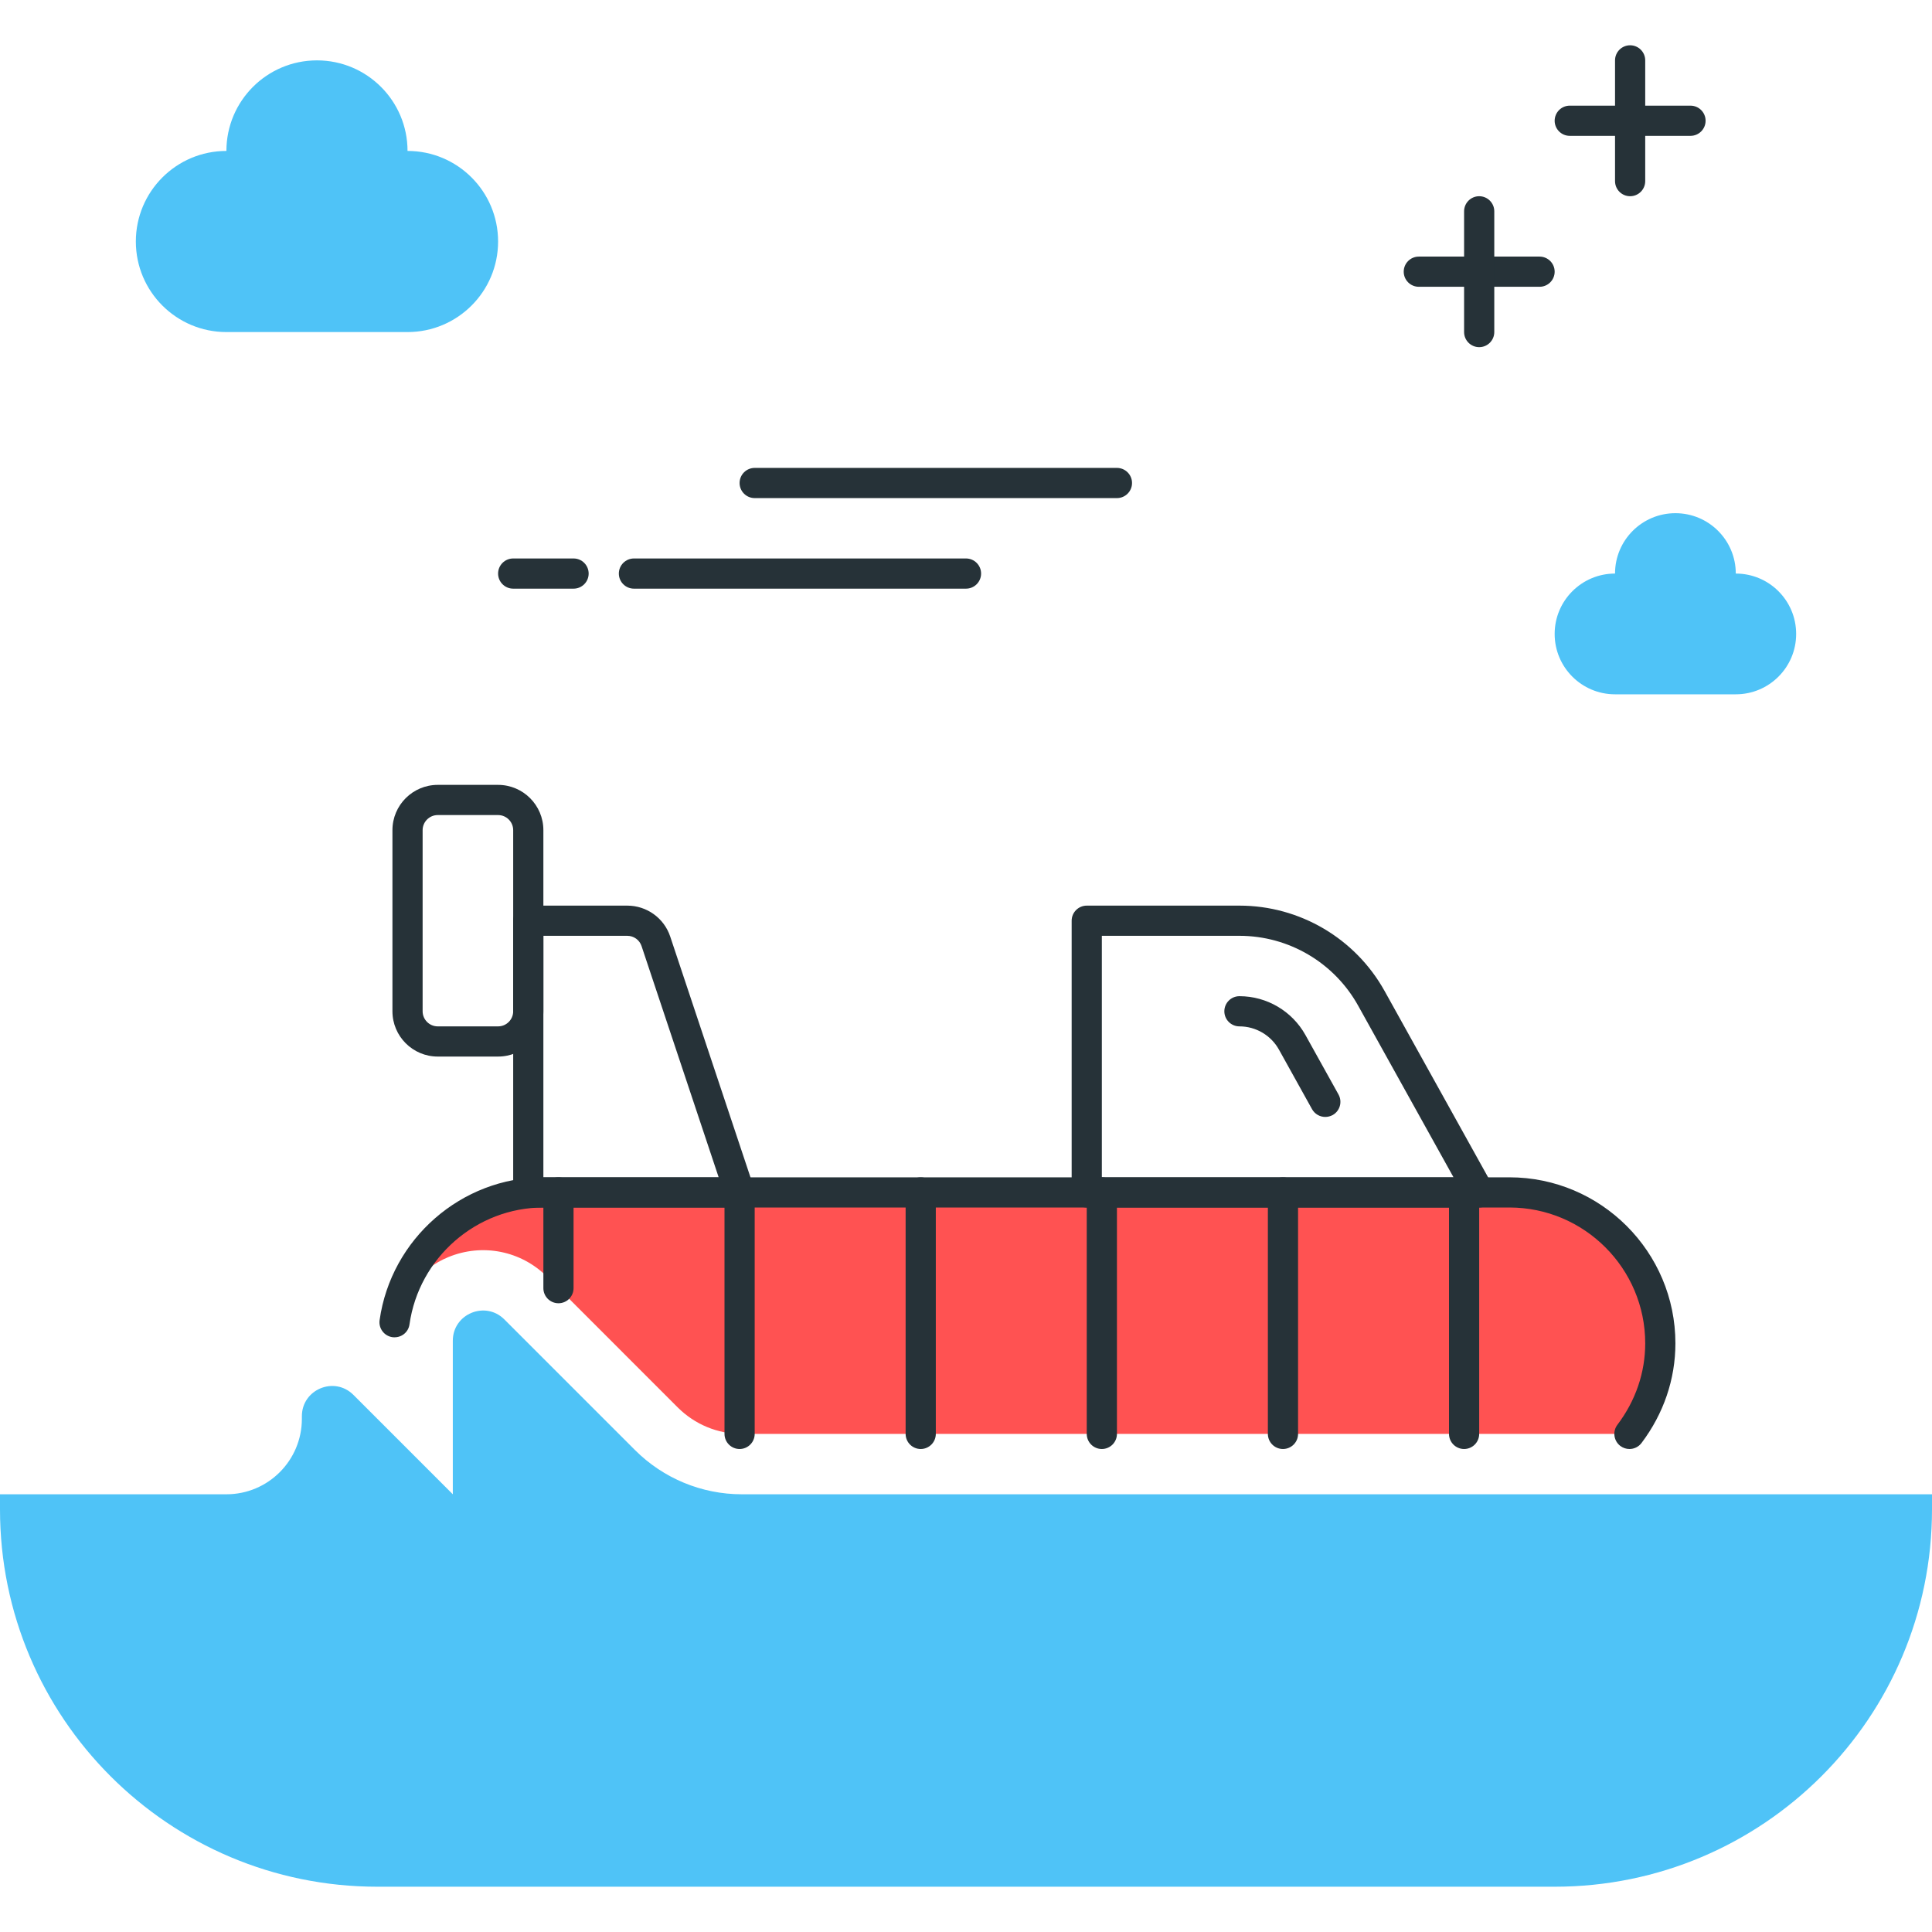 <?xml version="1.0" encoding="utf-8"?>
<!-- Generator: Adobe Illustrator 22.0.0, SVG Export Plug-In . SVG Version: 6.00 Build 0)  -->
<svg version="1.1" id="Layer_1" xmlns="http://www.w3.org/2000/svg" xmlns:xlink="http://www.w3.org/1999/xlink" x="0px" y="0px"
	 viewBox="0 0 64 64" style="enable-background:new 0 0 64 64;" xml:space="preserve">
<style type="text/css">
	.st0{fill:#263238;}
	.st1{fill:#4FC3F7;}
	.st2{fill:#FFD740;}
	.st3{fill:#FF5252;}
	.st4{fill:#4DB6AC;}
	.st5{fill:#FFFFFF;}
	.st6{fill:#40C4FF;}
	.st7{fill:#A2A2A1;}
	.st8{fill:#212A41;}
</style>
<g>
	<g>
		<path class="st3" d="M14.852,41.643c1.129-0.465,2.409-0.21,3.27,0.65l4.327,4.328c0.567,0.566,1.321,0.879,2.123,0.879h29.406
			c0.633-0.838,1.022-1.869,1.022-3c0-2.761-2.239-5-5-5H18c-2.522,0-4.587,1.874-4.93,4.301
			C13.27,42.842,13.921,42.028,14.852,41.643z"/>
	</g>
	<g>
		<path class="st0" d="M53.978,48c-0.105,0-0.211-0.033-0.302-0.101c-0.22-0.167-0.264-0.48-0.098-0.701
			C54.182,46.4,54.5,45.468,54.5,44.5c0-2.481-2.019-4.5-4.5-4.5H18c-2.217,0-4.123,1.664-4.435,3.871
			c-0.038,0.273-0.284,0.459-0.565,0.425c-0.273-0.039-0.464-0.292-0.425-0.565C12.956,41.034,15.288,39,18,39h32
			c3.032,0,5.5,2.468,5.5,5.5c0,1.187-0.389,2.328-1.123,3.302C54.278,47.932,54.129,48,53.978,48z"/>
	</g>
	<g>
		<path class="st1" d="M21.036,48.036l-4.328-4.328C16.077,43.077,15,43.524,15,44.414V49.5l-3.293-3.293
			C11.077,45.577,10,46.024,10,46.914V47c0,1.381-1.119,2.5-2.5,2.5H0V50c0,6.904,5.596,12.5,12.5,12.5h39
			C58.404,62.5,64,56.904,64,50v-0.5H24.571C23.245,49.5,21.973,48.973,21.036,48.036z"/>
	</g>
	<g>
		<path class="st0" d="M19,19.5h-2c-0.276,0-0.5-0.224-0.5-0.5s0.224-0.5,0.5-0.5h2c0.276,0,0.5,0.224,0.5,0.5S19.276,19.5,19,19.5z
			"/>
	</g>
	<g>
		<path class="st0" d="M32,19.5H21c-0.276,0-0.5-0.224-0.5-0.5s0.224-0.5,0.5-0.5h11c0.276,0,0.5,0.224,0.5,0.5S32.276,19.5,32,19.5
			z"/>
	</g>
	<g>
		<path class="st0" d="M37,16.5H25c-0.276,0-0.5-0.224-0.5-0.5s0.224-0.5,0.5-0.5h12c0.276,0,0.5,0.224,0.5,0.5S37.276,16.5,37,16.5
			z"/>
	</g>
	<g>
		<path class="st1" d="M7.5,5c0-1.657,1.343-3,3-3s3,1.343,3,3c1.657,0,3,1.343,3,3s-1.343,3-3,3h-6c-1.657,0-3-1.343-3-3
			S5.843,5,7.5,5z"/>
	</g>
	<g>
		<path class="st0" d="M56,4.5h-4c-0.276,0-0.5-0.224-0.5-0.5s0.224-0.5,0.5-0.5h4c0.276,0,0.5,0.224,0.5,0.5S56.276,4.5,56,4.5z"/>
	</g>
	<g>
		<path class="st0" d="M54,6.5c-0.276,0-0.5-0.224-0.5-0.5V2c0-0.276,0.224-0.5,0.5-0.5s0.5,0.224,0.5,0.5v4
			C54.5,6.276,54.276,6.5,54,6.5z"/>
	</g>
	<g>
		<path class="st0" d="M51,9.5h-4c-0.276,0-0.5-0.224-0.5-0.5s0.224-0.5,0.5-0.5h4c0.276,0,0.5,0.224,0.5,0.5S51.276,9.5,51,9.5z"/>
	</g>
	<g>
		<path class="st0" d="M49,11.5c-0.276,0-0.5-0.224-0.5-0.5V7c0-0.276,0.224-0.5,0.5-0.5s0.5,0.224,0.5,0.5v4
			C49.5,11.276,49.276,11.5,49,11.5z"/>
	</g>
	<g>
		<path class="st1" d="M53.5,19c0-1.105,0.895-2,2-2c1.105,0,2,0.895,2,2c1.105,0,2,0.895,2,2c0,1.105-0.895,2-2,2h-4
			c-1.105,0-2-0.895-2-2C51.5,19.895,52.396,19,53.5,19z"/>
	</g>
	<g>
		<path class="st0" d="M49,40H36c-0.276,0-0.5-0.224-0.5-0.5v-9c0-0.276,0.224-0.5,0.5-0.5h5.058c1.996,0,3.839,1.084,4.809,2.829
			l3.571,6.428c0.086,0.155,0.083,0.344-0.007,0.497C49.341,39.906,49.177,40,49,40z M36.5,39h11.65l-3.159-5.685
			C44.198,31.887,42.691,31,41.058,31H36.5V39z"/>
	</g>
	<g>
		<path class="st0" d="M43.901,37c-0.175,0-0.346-0.093-0.438-0.257l-1.095-1.971C42.104,34.296,41.602,34,41.058,34
			c-0.276,0-0.5-0.224-0.5-0.5s0.224-0.5,0.5-0.5c0.906,0,1.744,0.493,2.186,1.286l1.096,1.971c0.134,0.242,0.047,0.546-0.194,0.681
			C44.067,36.979,43.984,37,43.901,37z"/>
	</g>
	<g>
		<path class="st0" d="M24.5,40h-7c-0.276,0-0.5-0.224-0.5-0.5v-9c0-0.276,0.224-0.5,0.5-0.5h3.279c0.646,0,1.219,0.412,1.423,1.025
			l2.772,8.316c0.051,0.152,0.025,0.32-0.069,0.45C24.812,39.923,24.661,40,24.5,40z M18,39h5.807l-2.554-7.658
			C21.186,31.137,20.995,31,20.779,31H18V39z"/>
	</g>
	<g>
		<path class="st0" d="M16.5,35h-2c-0.827,0-1.5-0.673-1.5-1.5v-6c0-0.827,0.673-1.5,1.5-1.5h2c0.827,0,1.5,0.673,1.5,1.5v6
			C18,34.327,17.327,35,16.5,35z M14.5,27c-0.275,0-0.5,0.225-0.5,0.5v6c0,0.275,0.225,0.5,0.5,0.5h2c0.275,0,0.5-0.225,0.5-0.5v-6
			c0-0.275-0.225-0.5-0.5-0.5H14.5z"/>
	</g>
	<g>
		<path class="st0" d="M48.5,48c-0.276,0-0.5-0.224-0.5-0.5v-8c0-0.276,0.224-0.5,0.5-0.5s0.5,0.224,0.5,0.5v8
			C49,47.776,48.776,48,48.5,48z"/>
	</g>
	<g>
		<path class="st0" d="M42.5,48c-0.276,0-0.5-0.224-0.5-0.5v-8c0-0.276,0.224-0.5,0.5-0.5s0.5,0.224,0.5,0.5v8
			C43,47.776,42.776,48,42.5,48z"/>
	</g>
	<g>
		<path class="st0" d="M36.5,48c-0.276,0-0.5-0.224-0.5-0.5v-8c0-0.276,0.224-0.5,0.5-0.5s0.5,0.224,0.5,0.5v8
			C37,47.776,36.776,48,36.5,48z"/>
	</g>
	<g>
		<path class="st0" d="M30.5,48c-0.276,0-0.5-0.224-0.5-0.5v-8c0-0.276,0.224-0.5,0.5-0.5s0.5,0.224,0.5,0.5v8
			C31,47.776,30.776,48,30.5,48z"/>
	</g>
	<g>
		<path class="st0" d="M24.5,48c-0.276,0-0.5-0.224-0.5-0.5v-8c0-0.276,0.224-0.5,0.5-0.5s0.5,0.224,0.5,0.5v8
			C25,47.776,24.776,48,24.5,48z"/>
	</g>
	<g>
		<path class="st0" d="M18.5,43.172c-0.276,0-0.5-0.224-0.5-0.5V39.5c0-0.276,0.224-0.5,0.5-0.5s0.5,0.224,0.5,0.5v3.172
			C19,42.948,18.776,43.172,18.5,43.172z"/>
	</g>
</g>
</svg>
